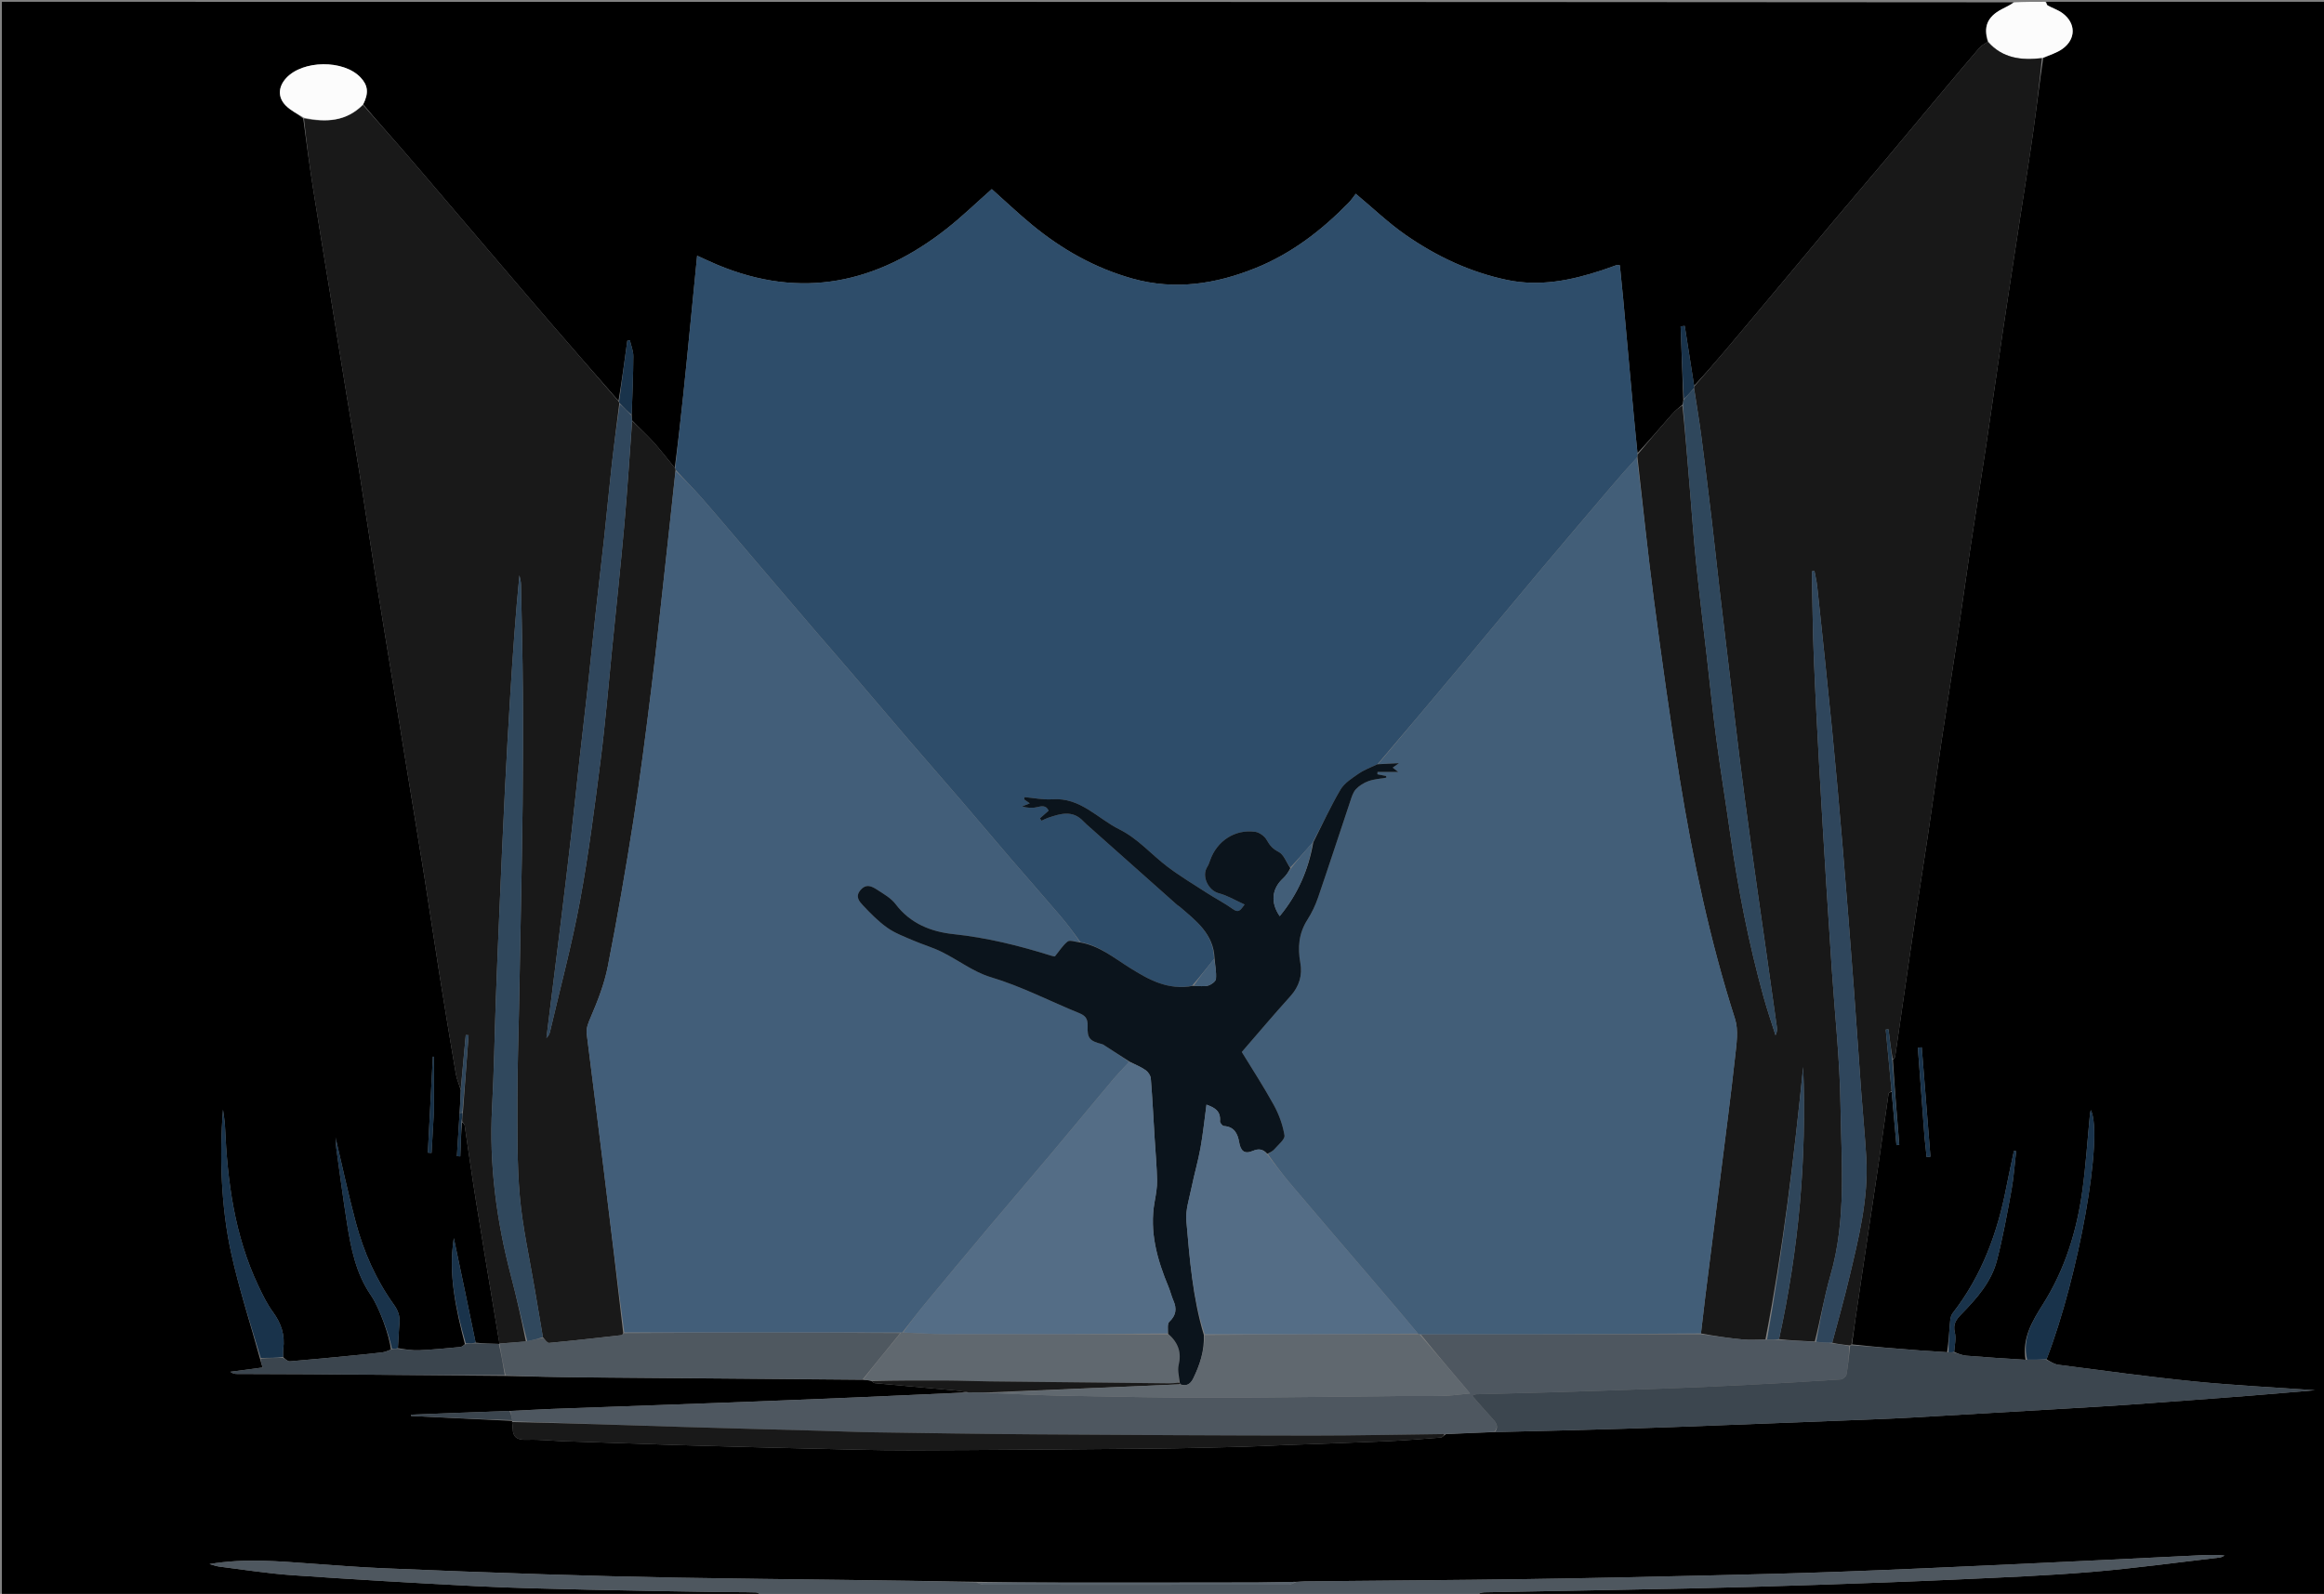 <svg version="1.1" id="Layer_1" xmlns="http://www.w3.org/2000/svg" xmlns:xlink="http://www.w3.org/1999/xlink" x="0px" y="0px"
	 width="100%" viewBox="0 0 1280 878" enable-background="new 0 0 1280 878" xml:space="preserve">
<rect x="0" y="0" width="1280" height="878" fill="#808080" stroke="none"/>
<path fill="#000000" opacity="1" stroke="none" 
	d="
M420,879 
	C280.358,879 140.715,879 1.037,879 
	C1.037,586.409 1.037,293.818 1.037,1 
	C370.027,1 739.054,1 1108.893,1.296 
	C1107.284,2.759 1104.827,3.856 1102.45,5.108 
	C1094.534,9.276 1092.256,14.915 1094.785,23.048 
	C1093.007,24.163 1091.345,25.044 1090.201,26.372 
	C1083.713,33.896 1077.326,41.508 1070.948,49.127 
	C1060.105,62.079 1049.326,75.085 1038.462,88.019 
	C1028.768,99.56 1018.962,111.008 1009.266,122.548 
	C999.68,133.957 990.181,145.44 980.622,156.871 
	C970.637,168.811 960.658,180.756 950.612,192.645 
	C944.853,199.461 938.968,206.17 933.09,212.501 
	C931.332,201.228 929.623,190.38 927.914,179.533 
	C927.156,179.613 926.399,179.694 925.642,179.774 
	C926.151,193.186 926.659,206.599 927.117,220.377 
	C927.017,221.48 926.968,222.217 926.577,222.998 
	C924.476,224.717 922.58,226.271 920.983,228.088 
	C914.598,235.353 908.307,242.701 901.901,249.612 
	C901.143,242.263 900.429,235.322 899.794,228.374 
	C897.843,207.028 895.935,185.678 893.982,164.332 
	C893.419,158.189 892.762,152.056 892.165,146.088 
	C890.829,146.088 890.468,145.999 890.172,146.101 
	C887.5,147.024 884.856,148.033 882.171,148.917 
	C865.25,154.492 848.076,157.953 830.233,154.247 
	C809.724,149.988 791.083,141.177 774.036,129.306 
	C764.696,122.802 756.391,114.809 746.717,106.735 
	C745.632,108.116 744.357,110.087 742.748,111.732 
	C727.935,126.878 711.374,139.661 691.598,147.636 
	C669.678,156.476 647.163,159.996 623.835,153.492 
	C603.121,147.717 584.824,137.386 568.344,123.786 
	C560.696,117.474 553.486,110.63 546.247,104.179 
	C537.868,111.573 529.972,119.24 521.37,126.01 
	C483.095,156.135 441.341,165.175 395.212,145.898 
	C391.607,144.392 388.077,142.705 383.96,140.854 
	C382.593,154.743 381.302,167.954 379.99,181.164 
	C378.791,193.233 377.617,205.305 376.344,217.366 
	C374.916,230.888 373.39,244.4 371.649,257.726 
	C367.575,252.84 363.937,247.984 359.887,243.5 
	C356.213,239.431 352.09,235.767 348.125,231.561 
	C348.012,230.471 347.939,229.743 347.917,228.554 
	C348.286,217.48 348.769,206.868 348.82,196.253 
	C348.835,193.301 347.573,190.341 346.896,187.385 
	C346.432,187.496 345.968,187.606 345.504,187.717 
	C343.989,198.803 342.475,209.889 340.659,220.83 
	C327.559,205.922 314.735,191.179 301.966,176.39 
	C293.741,166.862 285.588,157.271 277.415,147.698 
	C266.234,134.601 255.068,121.49 243.887,108.392 
	C236.47,99.703 229.093,90.979 221.598,82.357 
	C214.44,74.124 207.152,66.002 200.032,57.474 
	C203.176,51.257 202.715,47.03 198.562,42.638 
	C189.276,32.816 166.799,33.022 157.621,43.013 
	C153.24,47.783 152.847,53.518 157.378,58.137 
	C160.074,60.886 163.776,62.649 167.019,65.312 
	C168.793,78.368 170.423,90.989 172.386,103.559 
	C175.471,123.319 178.785,143.042 181.993,162.782 
	C184.91,180.725 187.794,198.673 190.731,216.611 
	C193.109,231.131 195.625,245.628 197.936,260.158 
	C200.817,278.277 203.484,296.429 206.363,314.548 
	C209.502,334.297 212.784,354.023 215.993,373.761 
	C218.909,391.705 221.804,409.651 224.72,427.595 
	C227.796,446.522 230.948,465.437 233.951,484.375 
	C236.798,502.331 239.425,520.323 242.279,538.278 
	C245.107,556.068 248.041,573.842 251.077,591.597 
	C251.573,594.498 252.84,597.266 253.782,600.538 
	C253.613,604.956 253.412,608.932 253.13,613.35 
	C252.581,621.494 252.114,629.195 251.648,636.897 
	C252.271,636.932 252.894,636.967 253.517,637.002 
	C253.72,630.699 253.923,624.396 254.502,618.162 
	C255.228,618.746 255.813,619.227 255.897,619.783 
	C257.992,633.659 259.887,647.566 262.117,661.419 
	C266.341,687.664 270.751,713.878 275.105,740.165 
	C275.125,740.226 275.154,740.35 274.734,740.318 
	C270.196,740.193 266.078,740.099 261.969,739.593 
	C257.97,720.135 253.963,701.088 249.955,682.04 
	C246.812,702.014 251.118,721.072 256.052,740.441 
	C255.143,741.244 254.359,741.94 253.519,742.017 
	C246.009,742.704 238.498,743.484 230.969,743.809 
	C226.995,743.981 222.985,743.302 219.15,742.622 
	C219.528,737.767 219.615,733.285 220.007,728.829 
	C220.345,724.989 219.257,721.917 216.972,718.73 
	C207.08,704.938 200.262,689.584 195.924,673.254 
	C191.81,657.77 188.459,642.083 184.772,626.485 
	C185.153,628.345 184.922,630.364 185.19,632.314 
	C187.085,646.099 188.928,659.893 191.092,673.637 
	C193.29,687.601 195.992,701.405 204.257,713.454 
	C208.989,720.353 214.541,735.887 215.29,743.428 
	C213.467,744.166 211.954,744.809 210.386,745.001 
	C205.15,745.642 199.897,746.148 194.646,746.657 
	C182.991,747.788 171.339,748.956 159.669,749.9 
	C158.468,749.997 157.152,748.682 155.93,747.555 
	C155.98,745.756 155.847,744.405 156.024,743.097 
	C157.052,735.466 154.891,728.929 150.309,722.722 
	C147.084,718.353 144.668,713.321 142.322,708.381 
	C129.109,680.558 125.24,650.756 123.915,620.424 
	C123.782,617.364 123.201,614.324 122.827,611.275 
	C120.763,636.871 121.805,665.022 127.295,690.122 
	C131.569,709.66 137.807,728.767 143.185,748.407 
	C143.623,750.092 144.048,751.436 144.639,753.306 
	C138.411,754.135 132.636,754.903 126.86,755.672 
	C128.167,756.711 129.383,756.852 130.6,756.857 
	C144.1,756.917 157.599,756.907 171.098,757.009 
	C206.742,757.281 242.386,757.599 278.494,757.954 
	C292.586,758.259 306.214,758.621 319.843,758.741 
	C371.564,759.199 423.285,759.579 475.41,760.066 
	C477.178,760.25 478.541,760.356 480.05,760.781 
	C480.766,761.391 481.316,761.888 481.907,761.943 
	C496.87,763.324 511.839,764.641 526.802,766.019 
	C528.876,766.21 530.925,766.657 532.54,767.02 
	C511.515,767.986 490.939,768.969 470.358,769.835 
	C445.291,770.889 420.222,771.891 395.151,772.831 
	C364.761,773.972 334.366,775 303.975,776.132 
	C296.342,776.416 288.717,776.91 280.627,777.232 
	C262.256,777.863 244.347,778.57 226.439,779.277 
	C226.437,779.527 226.435,779.777 226.432,780.027 
	C245.001,780.902 263.57,781.778 282.122,782.722 
	C282.106,782.791 282.064,782.925 282.045,783.346 
	C282.15,784.75 282.37,785.733 282.38,786.718 
	C282.438,792.216 285.397,793.313 290.445,793.135 
	C297.382,792.89 304.351,793.715 311.31,793.961 
	C331.219,794.666 351.128,795.333 371.039,795.97 
	C382.824,796.348 394.612,796.658 406.399,796.971 
	C419.685,797.323 432.97,797.689 446.258,797.968 
	C464.207,798.345 482.158,798.964 500.107,798.914 
	C544.873,798.787 589.64,798.4 634.405,797.993 
	C651.024,797.841 667.641,797.394 684.256,796.981 
	C692.049,796.788 699.835,796.33 707.625,796.038 
	C726.201,795.342 744.783,794.774 763.353,793.952 
	C773.444,793.506 783.52,792.687 793.591,791.894 
	C794.442,791.827 795.208,790.679 796.472,790.004 
	C805.606,789.584 814.281,789.194 823.424,788.879 
	C847.675,788.315 871.46,787.738 895.242,787.017 
	C912.695,786.487 930.144,785.791 947.594,785.129 
	C975.183,784.083 1002.772,783.017 1030.36,781.929 
	C1038.169,781.621 1045.977,781.279 1053.779,780.832 
	C1081.817,779.23 1109.852,777.587 1137.886,775.936 
	C1149.334,775.262 1160.784,774.619 1172.221,773.806 
	C1194.088,772.251 1215.95,770.628 1237.807,768.949 
	C1250.187,767.998 1262.554,766.88 1275.01,765.83 
	C1252.667,764.244 1230.426,763.171 1208.298,760.961 
	C1183.378,758.473 1158.554,755.015 1133.71,751.807 
	C1131.362,751.504 1129.172,749.977 1127.182,748.783 
	C1144.956,702.946 1158.641,625.855 1151.585,611.493 
	C1151.386,612.354 1151.177,612.951 1151.117,613.563 
	C1149.736,627.741 1148.849,641.987 1146.893,656.084 
	C1143.832,678.145 1137.32,699.242 1125.373,718.2 
	C1119.337,727.775 1113.662,737.06 1115.597,749.062 
	C1104.441,748.372 1093.732,747.703 1083.042,746.81 
	C1080.678,746.613 1078.381,745.626 1076.298,744.678 
	C1076.639,740.869 1077.45,737.211 1076.655,733.943 
	C1075.562,729.447 1077.374,726.907 1080.24,723.971 
	C1088.645,715.362 1096.77,706.257 1099.851,694.338 
	C1103.164,681.521 1105.524,668.442 1107.901,655.404 
	C1109.179,648.394 1109.622,641.232 1110.441,634.138 
	C1110.034,634.085 1109.627,634.032 1109.221,633.979 
	C1107.834,640.583 1106.354,647.169 1105.077,653.794 
	C1100.198,679.096 1091.516,702.756 1075.51,723.333 
	C1074.656,724.43 1074.249,726.068 1074.117,727.498 
	C1073.585,733.284 1073.243,739.086 1072.415,744.891 
	C1067.211,744.575 1062.42,744.284 1057.635,743.918 
	C1045.091,742.959 1032.55,741.967 1020.005,740.566 
	C1020.67,735.408 1021.314,730.669 1022.012,725.937 
	C1024.181,711.248 1026.363,696.562 1028.554,681.876 
	C1030.697,667.517 1032.901,653.167 1034.996,638.801 
	C1036.758,626.72 1038.382,614.62 1040.163,602.543 
	C1040.246,601.976 1041.262,601.548 1041.885,601.509 
	C1042.789,611.585 1043.653,621.207 1044.517,630.829 
	C1045.037,630.772 1045.557,630.715 1046.077,630.658 
	C1044.816,615.144 1043.555,599.63 1042.574,583.857 
	C1043.187,583.031 1043.732,582.495 1043.821,581.891 
	C1045.577,569.956 1047.269,558.012 1048.999,546.073 
	C1051.107,531.516 1053.193,516.956 1055.371,502.41 
	C1057.525,488.029 1059.845,473.673 1061.974,459.289 
	C1064.467,442.449 1066.758,425.578 1069.272,408.74 
	C1072.103,389.783 1075.148,370.858 1077.983,351.901 
	C1080.477,335.227 1082.735,318.519 1085.235,301.846 
	C1088.077,282.89 1091.142,263.968 1093.98,245.012 
	C1097.112,224.09 1100.039,203.137 1103.16,182.214 
	C1106.377,160.64 1109.719,139.085 1113.011,117.522 
	C1115.281,102.66 1117.695,87.818 1119.794,72.931 
	C1121.71,59.348 1123.287,45.718 1125.357,31.966 
	C1129.134,30.222 1132.906,29.092 1135.935,26.924 
	C1143.435,21.557 1143.437,12.844 1136.056,7.316 
	C1133.586,5.466 1130.471,4.494 1127.735,2.968 
	C1127.269,2.708 1127.234,1.676 1127,1 
	C1178.319,1 1229.638,1 1280.979,1 
	C1280.979,293.57 1280.979,586.141 1280.979,879 
	C1125.307,879 969.613,879 813.413,878.58 
	C814.448,877.814 815.984,877.191 817.533,877.161 
	C854.661,876.434 891.793,875.855 928.92,875.065 
	C952.553,874.562 976.183,873.864 999.807,873.07 
	C1025.921,872.193 1052.035,871.266 1078.136,870.068 
	C1102.729,868.938 1127.35,867.973 1151.875,865.929 
	C1175.533,863.957 1199.085,860.706 1222.678,857.971 
	C1223.558,857.869 1224.381,857.279 1225.23,856.917 
	C1219.643,856.285 1214.342,856.632 1209.037,856.889 
	C1174.48,858.568 1139.924,860.288 1105.362,861.875 
	C1074.608,863.288 1043.852,864.683 1013.088,865.829 
	C989.298,866.714 965.495,867.295 941.694,867.843 
	C908.232,868.614 874.768,869.396 841.301,869.869 
	C800.495,870.445 759.684,870.701 718.876,871.116 
	C717.221,871.133 715.569,871.359 713.464,871.386 
	C706.044,871.44 699.074,871.721 692.104,871.733 
	C656.204,871.796 620.304,871.824 584.404,871.793 
	C568.965,871.78 553.526,871.595 537.63,871.365 
	C512.853,870.929 488.535,870.616 464.217,870.302 
	C434.064,869.913 403.909,869.638 373.759,869.096 
	C348.952,868.649 324.146,868.025 299.348,867.224 
	C269.896,866.273 240.449,865.155 211.01,863.895 
	C198.05,863.34 185.108,862.324 172.166,861.392 
	C153.497,860.046 134.835,858.303 115.378,861.584 
	C117.604,862.176 119.139,862.777 120.723,862.974 
	C134.077,864.63 147.401,866.776 160.808,867.706 
	C194.5,870.042 228.219,872.021 261.948,873.744 
	C282.397,874.788 302.881,875.207 323.354,875.689 
	C347.17,876.25 370.99,876.592 394.809,876.987 
	C401.974,877.106 409.144,876.999 416.305,877.214 
	C417.553,877.252 418.769,878.377 420,879 
M1059.991,626.633 
	C1060.374,630.223 1060.756,633.813 1061.138,637.403 
	C1061.837,637.326 1062.536,637.249 1063.235,637.172 
	C1061.64,617.098 1060.046,597.023 1058.451,576.949 
	C1057.735,577.003 1057.02,577.056 1056.304,577.11 
	C1057.527,593.311 1058.749,609.512 1059.991,626.633 
M239.019,611.632 
	C239.019,601.798 239.019,591.965 239.019,582.131 
	C238.812,582.112 238.606,582.092 238.399,582.072 
	C237.481,599.701 236.563,617.331 235.645,634.961 
	C236.329,635.005 237.012,635.049 237.696,635.094 
	C238.135,627.593 238.574,620.093 239.019,611.632 
z"/>
<path fill="#4E575F" opacity="1" stroke="none" 
	d="
M713.915,871.488 
	C715.569,871.359 717.221,871.133 718.876,871.116 
	C759.684,870.701 800.495,870.445 841.301,869.869 
	C874.768,869.396 908.232,868.614 941.694,867.843 
	C965.495,867.295 989.298,866.714 1013.088,865.829 
	C1043.852,864.683 1074.608,863.288 1105.362,861.875 
	C1139.924,860.288 1174.48,858.568 1209.037,856.889 
	C1214.342,856.632 1219.643,856.285 1225.23,856.917 
	C1224.381,857.279 1223.558,857.869 1222.678,857.971 
	C1199.085,860.706 1175.533,863.957 1151.875,865.929 
	C1127.35,867.973 1102.729,868.938 1078.136,870.068 
	C1052.035,871.266 1025.921,872.193 999.807,873.07 
	C976.183,873.864 952.553,874.562 928.92,875.065 
	C891.793,875.855 854.661,876.434 817.533,877.161 
	C815.984,877.191 814.448,877.814 812.953,878.58 
	C682.312,879 551.625,879 420.469,879 
	C418.769,878.377 417.553,877.252 416.305,877.214 
	C409.144,876.999 401.974,877.106 394.809,876.987 
	C370.99,876.592 347.17,876.25 323.354,875.689 
	C302.881,875.207 282.397,874.788 261.948,873.744 
	C228.219,872.021 194.5,870.042 160.808,867.706 
	C147.401,866.776 134.077,864.63 120.723,862.974 
	C119.139,862.777 117.604,862.176 115.378,861.584 
	C134.835,858.303 153.497,860.046 172.166,861.392 
	C185.108,862.324 198.05,863.34 211.01,863.895 
	C240.449,865.155 269.896,866.273 299.348,867.224 
	C324.146,868.025 348.952,868.649 373.759,869.096 
	C403.909,869.638 434.064,869.913 464.217,870.302 
	C488.535,870.616 512.853,870.929 537.757,871.708 
	C539.582,872.449 540.821,872.962 542.06,872.963 
	C597.932,873.003 653.804,873.008 709.676,872.934 
	C711.09,872.932 712.502,871.991 713.915,871.488 
z"/>
<path fill="#FCFCFC" opacity="1" stroke="none" 
	d="
M1126.532,1 
	C1127.234,1.676 1127.269,2.708 1127.735,2.968 
	C1130.471,4.494 1133.586,5.466 1136.056,7.316 
	C1143.437,12.844 1143.435,21.557 1135.935,26.924 
	C1132.906,29.092 1129.134,30.222 1124.944,31.919 
	C1113.155,33.381 1102.945,32.086 1095.14,23.021 
	C1092.256,14.915 1094.534,9.276 1102.45,5.108 
	C1104.827,3.856 1107.284,2.759 1109.353,1.296 
	C1114.688,1 1120.376,1 1126.532,1 
z"/>
<path fill="#2E4D6A" opacity="1" stroke="none" 
	d="
M371.906,257.917 
	C373.39,244.4 374.916,230.888 376.344,217.366 
	C377.617,205.305 378.791,193.233 379.99,181.164 
	C381.302,167.954 382.593,154.743 383.96,140.854 
	C388.077,142.705 391.607,144.392 395.212,145.898 
	C441.341,165.175 483.095,156.135 521.37,126.01 
	C529.972,119.24 537.868,111.573 546.247,104.179 
	C553.486,110.63 560.696,117.474 568.344,123.786 
	C584.824,137.386 603.121,147.717 623.835,153.492 
	C647.163,159.996 669.678,156.476 691.598,147.636 
	C711.374,139.661 727.935,126.878 742.748,111.732 
	C744.357,110.087 745.632,108.116 746.717,106.735 
	C756.391,114.809 764.696,122.802 774.036,129.306 
	C791.083,141.177 809.724,149.988 830.233,154.247 
	C848.076,157.953 865.25,154.492 882.171,148.917 
	C884.856,148.033 887.5,147.024 890.172,146.101 
	C890.468,145.999 890.829,146.088 892.165,146.088 
	C892.762,152.056 893.419,158.189 893.982,164.332 
	C895.935,185.678 897.843,207.028 899.794,228.374 
	C900.429,235.322 901.143,242.263 901.882,249.948 
	C901.923,251.137 901.902,251.584 901.555,252.075 
	C896.574,257.488 891.876,262.822 887.273,268.236 
	C874.062,283.775 860.829,299.295 847.717,314.917 
	C832.904,332.565 818.242,350.34 803.461,368.015 
	C788.68,385.691 773.832,403.312 758.66,421.013 
	C754.912,422.763 751.271,424.102 748.188,426.244 
	C744.569,428.758 740.422,431.374 738.29,434.996 
	C732.773,444.369 728.239,454.319 722.966,464.138 
	C718.738,468.836 714.857,473.435 710.665,477.858 
	C708.38,474.786 707.012,470.678 704.273,469.304 
	C700.98,467.651 699.345,465.698 697.66,462.683 
	C696.493,460.595 693.621,458.519 691.268,458.195 
	C680.173,456.668 670.181,463.294 666.493,473.94 
	C666.064,475.18 665.618,476.459 664.916,477.551 
	C661.627,482.665 665.51,490.57 671.296,492.066 
	C676.073,493.301 680.47,496.001 685.504,498.263 
	C683.336,501.101 682.373,503.164 679.087,500.804 
	C674.521,497.526 669.468,494.937 664.734,491.883 
	C657.359,487.126 649.799,482.593 642.827,477.294 
	C634.01,470.594 626.792,461.982 616.56,456.892 
	C604.455,450.869 595.051,439.19 579.587,440.295 
	C574.543,440.655 569.395,439.548 564.295,439.112 
	C564.224,439.534 564.153,439.957 564.082,440.379 
	C565.113,441.096 566.144,441.813 567.166,442.523 
	C565.747,443.102 564.311,443.687 562.874,444.273 
	C565.807,445.031 568.542,445.26 571.072,444.646 
	C573.875,443.966 576.159,443.543 577.548,446.569 
	C575.833,448.084 574.291,449.445 572.75,450.806 
	C573.05,451.239 573.351,451.672 573.651,452.105 
	C574.887,451.551 576.086,450.888 577.364,450.461 
	C584.075,448.214 590.786,446.095 596.666,452.402 
	C597.798,453.616 599.089,454.684 600.332,455.791 
	C616.335,470.032 632.342,484.268 648.355,498.498 
	C648.725,498.827 649.21,499.026 649.587,499.349 
	C658.681,507.129 668.466,514.447 668.677,528.232 
	C664.606,533.286 660.798,538.15 656.523,543.037 
	C643.047,545.74 632.268,539.351 622.231,533.111 
	C613.401,527.623 605.499,520.848 595.049,518.968 
	C591.533,514.04 587.937,509.171 584.02,504.576 
	C574.883,493.856 565.554,483.301 556.373,472.619 
	C547.196,461.943 538.14,451.164 528.967,440.486 
	C519.788,429.802 510.492,419.219 501.317,408.532 
	C490.206,395.587 479.187,382.563 468.092,369.605 
	C461.195,361.549 454.2,353.576 447.302,345.521 
	C436.206,332.563 425.154,319.567 414.085,306.587 
	C404.951,295.875 395.904,285.087 386.649,274.481 
	C382.01,269.164 376.993,264.177 372.088,258.76 
	C371.988,258.291 371.947,258.104 371.906,257.917 
z"/>
<path fill="#181818" opacity="1" stroke="none" 
	d="
M901.881,252.032 
	C901.902,251.584 901.923,251.137 901.962,250.354 
	C908.307,242.701 914.598,235.353 920.983,228.088 
	C922.58,226.271 924.476,224.717 926.637,223.426 
	C928.351,240.01 929.65,256.21 930.98,272.407 
	C932.026,285.135 932.914,297.88 934.227,310.581 
	C935.965,327.391 938.056,344.164 939.983,360.955 
	C941.74,376.268 943.254,391.612 945.285,406.888 
	C947.599,424.291 950.453,441.621 952.917,459.006 
	C957.251,489.575 963.169,519.817 971.433,549.575 
	C973.367,556.537 975.733,563.38 977.9,570.277 
	C978.9,568.462 978.822,566.896 978.604,565.351 
	C976.41,549.767 974.199,534.185 971.981,518.604 
	C969.483,501.055 966.905,483.518 964.489,465.958 
	C962.231,449.546 960.059,433.121 958,416.683 
	C956.126,401.719 954.466,386.729 952.692,371.752 
	C950.802,355.794 948.854,339.842 946.997,323.88 
	C945.522,311.203 944.218,298.506 942.708,285.834 
	C940.866,270.372 938.974,254.915 936.935,239.477 
	C935.809,230.952 934.339,222.472 933.044,213.709 
	C933.089,213.273 933.114,213.1 933.139,212.927 
	C938.968,206.17 944.853,199.461 950.612,192.645 
	C960.658,180.756 970.637,168.811 980.622,156.871 
	C990.181,145.44 999.68,133.957 1009.266,122.548 
	C1018.962,111.008 1028.768,99.56 1038.462,88.019 
	C1049.326,75.085 1060.105,62.079 1070.948,49.127 
	C1077.326,41.508 1083.713,33.896 1090.201,26.372 
	C1091.345,25.044 1093.007,24.163 1094.785,23.048 
	C1102.945,32.086 1113.155,33.381 1124.602,32.062 
	C1123.287,45.718 1121.71,59.348 1119.794,72.931 
	C1117.695,87.818 1115.281,102.66 1113.011,117.522 
	C1109.719,139.085 1106.377,160.64 1103.16,182.214 
	C1100.039,203.137 1097.112,224.09 1093.98,245.012 
	C1091.142,263.968 1088.077,282.89 1085.235,301.846 
	C1082.735,318.519 1080.477,335.227 1077.983,351.901 
	C1075.148,370.858 1072.103,389.783 1069.272,408.74 
	C1066.758,425.578 1064.467,442.449 1061.974,459.289 
	C1059.845,473.673 1057.525,488.029 1055.371,502.41 
	C1053.193,516.956 1051.107,531.516 1048.999,546.073 
	C1047.269,558.012 1045.577,569.956 1043.821,581.891 
	C1043.732,582.495 1043.187,583.031 1042.478,583.417 
	C1041.443,577.819 1040.785,572.403 1040.127,566.987 
	C1039.621,567.049 1039.115,567.112 1038.609,567.174 
	C1039.687,578.468 1040.766,589.761 1041.844,601.055 
	C1041.262,601.548 1040.246,601.976 1040.163,602.543 
	C1038.382,614.62 1036.758,626.72 1034.996,638.801 
	C1032.901,653.167 1030.697,667.517 1028.554,681.876 
	C1026.363,696.562 1024.181,711.248 1022.012,725.937 
	C1021.314,730.669 1020.67,735.408 1019.736,740.599 
	C1019.294,741.091 1019.118,741.127 1018.501,741.119 
	C1015.043,740.716 1012.026,740.357 1009.149,739.649 
	C1012.4,727.424 1015.744,715.603 1018.57,703.66 
	C1023.691,682.023 1029.194,660.388 1027.906,637.858 
	C1027.205,625.608 1025.972,613.389 1025.077,601.149 
	C1023.697,582.286 1022.479,563.41 1021.05,544.551 
	C1019.12,519.081 1017.15,493.613 1015.019,468.159 
	C1013.166,446.02 1011.201,423.889 1009.037,401.778 
	C1006.47,375.55 1003.657,349.345 1000.889,323.137 
	C1000.584,320.244 999.879,317.393 999.359,314.523 
	C998.902,314.577 998.444,314.63 997.987,314.684 
	C997.987,316.451 997.953,318.219 997.992,319.985 
	C998.301,333.95 998.425,347.923 998.991,361.878 
	C999.8,381.787 1000.849,401.687 1001.954,421.582 
	C1003.197,443.955 1004.588,466.319 1005.968,488.684 
	C1006.908,503.922 1007.915,519.156 1008.936,534.389 
	C1010.588,559.057 1013.332,583.707 1013.684,608.392 
	C1014.132,639.863 1017.128,671.588 1008.145,702.633 
	C1004.701,714.538 1002.635,726.843 999.527,739 
	C992.661,738.714 986.209,738.394 979.848,737.667 
	C990.705,687.98 995.18,638.161 993.14,587.782 
	C988.031,638.043 982.053,688.163 972.349,737.905 
	C967.779,737.94 963.63,738.231 959.549,737.834 
	C951.936,737.093 944.361,735.952 936.844,734.547 
	C937.703,727.353 938.438,720.582 939.284,713.826 
	C942.153,690.928 945.081,668.039 947.948,645.141 
	C950.588,624.055 953.373,602.985 955.68,581.862 
	C956.425,575.039 957.612,567.508 955.606,561.261 
	C941.697,517.939 932.393,473.587 925.108,428.799 
	C919.779,396.034 915.251,363.13 910.905,330.217 
	C907.471,304.211 904.858,278.098 901.881,252.032 
z"/>
<path fill="#191919" opacity="1" stroke="none" 
	d="
M371.649,257.726 
	C371.947,258.104 371.988,258.291 372.035,259.191 
	C370.041,278.236 368.069,296.572 366.035,314.9 
	C363.635,336.531 361.388,358.182 358.693,379.776 
	C355.712,403.672 352.698,427.576 348.969,451.362 
	C344.726,478.425 340.052,505.436 334.776,532.315 
	C332.877,541.995 329.182,551.438 325.274,560.546 
	C323.911,563.723 322.756,566.401 323.18,569.776 
	C326.436,595.649 329.711,621.52 332.897,647.402 
	C336.448,676.252 339.91,705.112 343.256,734.358 
	C342.89,734.999 342.702,735.446 342.466,735.473 
	C329.122,736.972 315.781,738.507 302.414,739.762 
	C301.379,739.859 300.156,737.961 299.018,736.566 
	C297.519,727.49 295.987,718.844 294.532,710.185 
	C291.678,693.193 287.856,676.285 286.314,659.173 
	C284.696,641.211 285.016,623.05 284.98,604.976 
	C284.947,588.176 285.565,571.376 285.888,554.576 
	C286.23,536.777 286.576,518.978 286.893,501.179 
	C287.241,481.713 287.676,462.249 287.857,442.781 
	C288.048,422.124 288.138,401.463 287.988,380.806 
	C287.845,361.173 287.353,341.543 286.949,321.914 
	C286.914,320.236 286.378,318.568 286.075,316.896 
	C283.93,338.841 282.43,360.655 281.074,382.477 
	C279.992,399.875 278.99,417.28 278.124,434.69 
	C277.018,456.924 276.056,479.164 275.087,501.404 
	C274.378,517.672 273.703,533.942 273.111,550.214 
	C272.386,570.148 272.092,590.103 271.023,610.018 
	C269.321,641.701 273.489,672.63 281.521,703.193 
	C284.639,715.057 287.246,727.055 289.65,739.021 
	C284.505,739.402 279.795,739.753 275.085,740.105 
	C270.751,713.878 266.341,687.664 262.117,661.419 
	C259.887,647.566 257.992,633.659 255.897,619.783 
	C255.813,619.227 255.228,618.746 254.588,617.797 
	C254.517,615.9 254.736,614.436 254.974,612.546 
	C256.027,598.177 257.06,584.232 258.094,570.288 
	C257.572,570.248 257.05,570.207 256.528,570.166 
	C255.602,580.143 254.676,590.119 253.75,600.095 
	C252.84,597.266 251.573,594.498 251.077,591.597 
	C248.041,573.842 245.107,556.068 242.279,538.278 
	C239.425,520.323 236.798,502.331 233.951,484.375 
	C230.948,465.437 227.796,446.522 224.72,427.595 
	C221.804,409.651 218.909,391.705 215.993,373.761 
	C212.784,354.023 209.502,334.297 206.363,314.548 
	C203.484,296.429 200.817,278.277 197.936,260.158 
	C195.625,245.628 193.109,231.131 190.731,216.611 
	C187.794,198.673 184.91,180.725 181.993,162.782 
	C178.785,143.042 175.471,123.319 172.386,103.559 
	C170.423,90.989 168.793,78.368 167.428,65.318 
	C179.623,67.476 190.727,67.005 199.922,57.832 
	C207.152,66.002 214.44,74.124 221.598,82.357 
	C229.093,90.979 236.47,99.703 243.887,108.392 
	C255.068,121.49 266.234,134.601 277.415,147.698 
	C285.588,157.271 293.741,166.862 301.966,176.39 
	C314.735,191.179 327.559,205.922 340.693,221.109 
	C341.051,221.719 341.075,221.905 341.059,222.505 
	C339.691,233.612 338.255,244.293 337.061,255 
	C335.536,268.681 334.263,282.389 332.776,296.074 
	C331.254,310.082 329.562,324.07 328.022,338.076 
	C326.555,351.429 325.235,364.798 323.764,378.151 
	C322.239,391.992 320.58,405.818 319.036,419.656 
	C317.565,432.841 316.233,446.042 314.718,459.222 
	C312.882,475.195 310.949,491.158 309.001,507.118 
	C307.154,522.254 305.231,537.381 303.345,552.512 
	C302.544,558.939 301.751,565.368 300.954,571.796 
	C302.174,570.703 302.67,569.491 302.963,568.232 
	C308.537,544.32 314.939,520.56 319.41,496.443 
	C324.21,470.549 327.514,444.36 330.86,418.221 
	C333.428,398.16 335.066,377.978 337.084,357.847 
	C339.383,334.911 341.824,311.987 343.864,289.028 
	C345.554,270.016 346.75,250.96 348.165,231.924 
	C352.09,235.767 356.213,239.431 359.887,243.5 
	C363.937,247.984 367.575,252.84 371.649,257.726 
z"/>
<path fill="#4E5760" opacity="1" stroke="none" 
	d="
M936.771,734.977 
	C944.361,735.952 951.936,737.093 959.549,737.834 
	C963.63,738.231 967.779,737.94 972.796,737.952 
	C975.715,737.987 977.736,738.03 979.757,738.073 
	C986.209,738.394 992.661,738.714 999.901,739.168 
	C1003.462,739.533 1006.235,739.766 1009.008,739.998 
	C1012.026,740.357 1015.043,740.716 1018.526,741.555 
	C1018.365,747.108 1017.903,752.211 1016.984,757.23 
	C1016.786,758.307 1014.982,759.811 1013.838,759.886 
	C996.166,761.042 978.484,762.069 960.797,762.969 
	C945.576,763.743 930.347,764.403 915.116,764.963 
	C894.567,765.717 874.013,766.362 853.46,766.987 
	C840.025,767.396 826.586,767.679 813.149,768.051 
	C812.565,768.067 811.99,768.407 810.791,768.797 
	C814.816,773.353 818.432,777.588 822.213,781.671 
	C824.333,783.961 825.502,786.131 822.957,788.804 
	C814.281,789.194 805.606,789.584 796.005,789.945 
	C770.952,790.232 746.823,790.83 722.695,790.809 
	C671.754,790.763 620.813,790.478 569.872,790.127 
	C540.248,789.923 510.625,789.442 481.003,789.001 
	C471.363,788.857 461.727,788.427 452.089,788.159 
	C426.986,787.461 401.881,786.853 376.781,786.074 
	C345.207,785.094 313.636,783.981 282.064,782.925 
	C282.064,782.925 282.106,782.791 282.075,782.383 
	C281.725,780.42 281.407,778.864 281.089,777.308 
	C288.717,776.91 296.342,776.416 303.975,776.132 
	C334.366,775 364.761,773.972 395.151,772.831 
	C420.222,771.891 445.291,770.889 470.358,769.835 
	C490.939,768.969 511.515,767.986 533,767.067 
	C537.606,767.053 541.305,767.029 545.301,767.299 
	C560.677,768.059 575.755,768.683 590.839,768.956 
	C616.422,769.421 642.01,769.957 667.595,769.928 
	C701.668,769.888 735.74,769.321 769.813,769.014 
	C778.132,768.939 786.457,769.151 794.772,768.934 
	C799.605,768.808 804.422,768.092 809.695,767.599 
	C800.204,756.425 791.11,745.717 782.484,735.006 
	C834.225,734.994 885.498,734.986 936.771,734.977 
z"/>
<path fill="#3C464F" opacity="1" stroke="none" 
	d="
M823.424,788.879 
	C825.502,786.131 824.333,783.961 822.213,781.671 
	C818.432,777.588 814.816,773.353 810.791,768.797 
	C811.99,768.407 812.565,768.067 813.149,768.051 
	C826.586,767.679 840.025,767.396 853.46,766.987 
	C874.013,766.362 894.567,765.717 915.116,764.963 
	C930.347,764.403 945.576,763.743 960.797,762.969 
	C978.484,762.069 996.166,761.042 1013.838,759.886 
	C1014.982,759.811 1016.786,758.307 1016.984,757.23 
	C1017.903,752.211 1018.365,747.108 1018.966,741.599 
	C1019.118,741.127 1019.294,741.091 1019.739,741.021 
	C1032.55,741.967 1045.091,742.959 1057.635,743.918 
	C1062.42,744.284 1067.211,744.575 1072.818,744.93 
	C1074.442,744.974 1075.248,744.988 1076.053,745.002 
	C1078.381,745.626 1080.678,746.613 1083.042,746.81 
	C1093.732,747.703 1104.441,748.372 1116.05,749.055 
	C1120.273,748.999 1123.59,749.009 1126.908,749.019 
	C1129.172,749.977 1131.362,751.504 1133.71,751.807 
	C1158.554,755.015 1183.378,758.473 1208.298,760.961 
	C1230.426,763.171 1252.667,764.244 1275.01,765.83 
	C1262.554,766.88 1250.187,767.998 1237.807,768.949 
	C1215.95,770.628 1194.088,772.251 1172.221,773.806 
	C1160.784,774.619 1149.334,775.262 1137.886,775.936 
	C1109.852,777.587 1081.817,779.23 1053.779,780.832 
	C1045.977,781.279 1038.169,781.621 1030.36,781.929 
	C1002.772,783.017 975.183,784.083 947.594,785.129 
	C930.144,785.791 912.695,786.487 895.242,787.017 
	C871.46,787.738 847.675,788.315 823.424,788.879 
z"/>
<path fill="#4F5860" opacity="1" stroke="none" 
	d="
M299.02,736.99 
	C300.156,737.961 301.379,739.859 302.414,739.762 
	C315.781,738.507 329.122,736.972 342.466,735.473 
	C342.702,735.446 342.89,734.999 343.686,734.372 
	C394.841,734.011 445.411,734.026 495.833,734.337 
	C488.792,743.085 481.898,751.537 475.005,759.989 
	C423.285,759.579 371.564,759.199 319.843,758.741 
	C306.214,758.621 292.586,758.259 278.47,757.552 
	C277.039,751.514 276.096,745.932 275.154,740.35 
	C275.154,740.35 275.125,740.226 275.105,740.165 
	C279.795,739.753 284.505,739.402 289.973,738.844 
	C293.494,738.088 296.257,737.539 299.02,736.99 
z"/>
<path fill="#60686F" opacity="1" stroke="none" 
	d="
M475.41,760.066 
	C481.898,751.537 488.792,743.085 496.081,734.322 
	C496.478,734.011 496.974,733.999 497.446,734.003 
	C505.539,734.334 513.16,734.931 520.783,734.945 
	C561.594,735.016 602.406,734.942 643.485,735.114 
	C649.07,739.732 650.819,745.115 649.172,751.995 
	C648.483,754.872 649.409,758.135 649.229,761.49 
	C647.209,761.853 645.559,762.048 643.912,762.031 
	C611,761.694 578.088,761.349 545.177,760.965 
	C537.205,760.872 529.235,760.534 521.263,760.487 
	C507.477,760.405 493.69,760.463 479.904,760.463 
	C478.541,760.356 477.178,760.25 475.41,760.066 
z"/>
<path fill="#191919" opacity="1" stroke="none" 
	d="
M282.045,783.346 
	C313.636,783.981 345.207,785.094 376.781,786.074 
	C401.881,786.853 426.986,787.461 452.089,788.159 
	C461.727,788.427 471.363,788.857 481.003,789.001 
	C510.625,789.442 540.248,789.923 569.872,790.127 
	C620.813,790.478 671.754,790.763 722.695,790.809 
	C746.823,790.83 770.952,790.232 795.547,789.975 
	C795.208,790.679 794.442,791.827 793.591,791.894 
	C783.52,792.687 773.444,793.506 763.353,793.952 
	C744.783,794.774 726.201,795.342 707.625,796.038 
	C699.835,796.33 692.049,796.788 684.256,796.981 
	C667.641,797.394 651.024,797.841 634.405,797.993 
	C589.64,798.4 544.873,798.787 500.107,798.914 
	C482.158,798.964 464.207,798.345 446.258,797.968 
	C432.97,797.689 419.685,797.323 406.399,796.971 
	C394.612,796.658 382.824,796.348 371.039,795.97 
	C351.128,795.333 331.219,794.666 311.31,793.961 
	C304.351,793.715 297.382,792.89 290.445,793.135 
	C285.397,793.313 282.438,792.216 282.38,786.718 
	C282.37,785.733 282.15,784.75 282.045,783.346 
z"/>
<path fill="#2F475C" opacity="1" stroke="none" 
	d="
M933.025,213.971 
	C934.339,222.472 935.809,230.952 936.935,239.477 
	C938.974,254.915 940.866,270.372 942.708,285.834 
	C944.218,298.506 945.522,311.203 946.997,323.88 
	C948.854,339.842 950.802,355.794 952.692,371.752 
	C954.466,386.729 956.126,401.719 958,416.683 
	C960.059,433.121 962.231,449.546 964.489,465.958 
	C966.905,483.518 969.483,501.055 971.981,518.604 
	C974.199,534.185 976.41,549.767 978.604,565.351 
	C978.822,566.896 978.9,568.462 977.9,570.277 
	C975.733,563.38 973.367,556.537 971.433,549.575 
	C963.169,519.817 957.251,489.575 952.917,459.006 
	C950.453,441.621 947.599,424.291 945.285,406.888 
	C943.254,391.612 941.74,376.268 939.983,360.955 
	C938.056,344.164 935.965,327.391 934.227,310.581 
	C932.914,297.88 932.026,285.135 930.98,272.407 
	C929.65,256.21 928.351,240.01 926.978,223.382 
	C926.968,222.217 927.017,221.48 927.389,220.211 
	C929.482,217.776 931.253,215.874 933.025,213.971 
z"/>
<path fill="#30475D" opacity="1" stroke="none" 
	d="
M348.125,231.561 
	C346.75,250.96 345.554,270.016 343.864,289.028 
	C341.824,311.987 339.383,334.911 337.084,357.847 
	C335.066,377.978 333.428,398.16 330.86,418.221 
	C327.514,444.36 324.21,470.549 319.41,496.443 
	C314.939,520.56 308.537,544.32 302.963,568.232 
	C302.67,569.491 302.174,570.703 300.954,571.796 
	C301.751,565.368 302.544,558.939 303.345,552.512 
	C305.231,537.381 307.154,522.254 309.001,507.118 
	C310.949,491.158 312.882,475.195 314.718,459.222 
	C316.233,446.042 317.565,432.841 319.036,419.656 
	C320.58,405.818 322.239,391.992 323.764,378.151 
	C325.235,364.798 326.555,351.429 328.022,338.076 
	C329.562,324.07 331.254,310.082 332.776,296.074 
	C334.263,282.389 335.536,268.681 337.061,255 
	C338.255,244.293 339.691,233.612 341.35,222.639 
	C343.743,224.578 345.805,226.797 347.867,229.016 
	C347.939,229.743 348.012,230.471 348.125,231.561 
z"/>
<path fill="#3B454E" opacity="1" stroke="none" 
	d="
M274.734,740.318 
	C276.096,745.932 277.039,751.514 278.006,757.497 
	C242.386,757.599 206.742,757.281 171.098,757.009 
	C157.599,756.907 144.1,756.917 130.6,756.857 
	C129.383,756.852 128.167,756.711 126.86,755.672 
	C132.636,754.903 138.411,754.135 144.639,753.306 
	C144.048,751.436 143.623,750.092 143.631,748.391 
	C148.005,748.03 151.948,748.026 155.89,748.023 
	C157.152,748.682 158.468,749.997 159.669,749.9 
	C171.339,748.956 182.991,747.788 194.646,746.657 
	C199.897,746.148 205.15,745.642 210.386,745.001 
	C211.954,744.809 213.467,744.166 215.617,743.386 
	C217.15,743.03 218.07,743.019 218.991,743.007 
	C222.985,743.302 226.995,743.981 230.969,743.809 
	C238.498,743.484 246.009,742.704 253.519,742.017 
	C254.359,741.94 255.143,741.244 256.463,740.427 
	C258.635,740.014 260.298,740.009 261.96,740.005 
	C266.078,740.099 270.196,740.193 274.734,740.318 
z"/>
<path fill="#FCFCFC" opacity="1" stroke="none" 
	d="
M200.032,57.474 
	C190.727,67.005 179.623,67.476 167.434,64.861 
	C163.776,62.649 160.074,60.886 157.378,58.137 
	C152.847,53.518 153.24,47.783 157.621,43.013 
	C166.799,33.022 189.276,32.816 198.562,42.638 
	C202.715,47.03 203.176,51.257 200.032,57.474 
z"/>
<path fill="#19334B" opacity="1" stroke="none" 
	d="
M155.93,747.555 
	C151.948,748.026 148.005,748.03 143.617,748.05 
	C137.807,728.767 131.569,709.66 127.295,690.122 
	C121.805,665.022 120.763,636.871 122.827,611.275 
	C123.201,614.324 123.782,617.364 123.915,620.424 
	C125.24,650.756 129.109,680.558 142.322,708.381 
	C144.668,713.321 147.084,718.353 150.309,722.722 
	C154.891,728.929 157.052,735.466 156.024,743.097 
	C155.847,744.405 155.98,745.756 155.93,747.555 
z"/>
<path fill="#19334B" opacity="1" stroke="none" 
	d="
M1127.182,748.783 
	C1123.59,749.009 1120.273,748.999 1116.503,748.996 
	C1113.662,737.06 1119.337,727.775 1125.373,718.2 
	C1137.32,699.242 1143.832,678.145 1146.893,656.084 
	C1148.849,641.987 1149.736,627.741 1151.117,613.563 
	C1151.177,612.951 1151.386,612.354 1151.585,611.493 
	C1158.641,625.855 1144.956,702.946 1127.182,748.783 
z"/>
<path fill="#191919" opacity="1" stroke="none" 
	d="
M480.05,760.781 
	C493.69,760.463 507.477,760.405 521.263,760.487 
	C529.235,760.534 537.205,760.872 545.177,760.965 
	C578.088,761.349 611,761.694 643.912,762.031 
	C645.559,762.048 647.209,761.853 649.329,761.62 
	C649.871,761.825 649.94,762.167 649.548,762.598 
	C614.392,764.126 579.698,765.566 545.005,767.005 
	C541.305,767.029 537.606,767.053 533.446,767.031 
	C530.925,766.657 528.876,766.21 526.802,766.019 
	C511.839,764.641 496.87,763.324 481.907,761.943 
	C481.316,761.888 480.766,761.391 480.05,760.781 
z"/>
<path fill="#19334B" opacity="1" stroke="none" 
	d="
M219.15,742.622 
	C218.07,743.019 217.15,743.03 215.902,743.084 
	C214.541,735.887 208.989,720.353 204.257,713.454 
	C195.992,701.405 193.29,687.601 191.092,673.637 
	C188.928,659.893 187.085,646.099 185.19,632.314 
	C184.922,630.364 185.153,628.345 184.772,626.485 
	C188.459,642.083 191.81,657.77 195.924,673.254 
	C200.262,689.584 207.08,704.938 216.972,718.73 
	C219.257,721.917 220.345,724.989 220.007,728.829 
	C219.615,733.285 219.528,737.767 219.15,742.622 
z"/>
<path fill="#19334B" opacity="1" stroke="none" 
	d="
M1076.298,744.678 
	C1075.248,744.988 1074.442,744.974 1073.234,744.921 
	C1073.243,739.086 1073.585,733.284 1074.117,727.498 
	C1074.249,726.068 1074.656,724.43 1075.51,723.333 
	C1091.516,702.756 1100.198,679.096 1105.077,653.794 
	C1106.354,647.169 1107.834,640.583 1109.221,633.979 
	C1109.627,634.032 1110.034,634.085 1110.441,634.138 
	C1109.622,641.232 1109.179,648.394 1107.901,655.404 
	C1105.524,668.442 1103.164,681.521 1099.851,694.338 
	C1096.77,706.257 1088.645,715.362 1080.24,723.971 
	C1077.374,726.907 1075.562,729.447 1076.655,733.943 
	C1077.45,737.211 1076.639,740.869 1076.298,744.678 
z"/>
<path fill="#19334B" opacity="1" stroke="none" 
	d="
M261.969,739.593 
	C260.298,740.009 258.635,740.014 256.562,740.032 
	C251.118,721.072 246.812,702.014 249.955,682.04 
	C253.963,701.088 257.97,720.135 261.969,739.593 
z"/>
<path fill="#19334B" opacity="1" stroke="none" 
	d="
M347.917,228.554 
	C345.805,226.797 343.743,224.578 341.39,222.225 
	C341.075,221.905 341.051,221.719 340.993,221.255 
	C342.475,209.889 343.989,198.803 345.504,187.717 
	C345.968,187.606 346.432,187.496 346.896,187.385 
	C347.573,190.341 348.835,193.301 348.82,196.253 
	C348.769,206.868 348.286,217.48 347.917,228.554 
z"/>
<path fill="#5A646D" opacity="1" stroke="none" 
	d="
M713.464,871.386 
	C712.502,871.991 711.09,872.932 709.676,872.934 
	C653.804,873.008 597.932,873.003 542.06,872.963 
	C540.821,872.962 539.582,872.449 538.216,871.831 
	C553.526,871.595 568.965,871.78 584.404,871.793 
	C620.304,871.824 656.204,871.796 692.104,871.733 
	C699.074,871.721 706.044,871.44 713.464,871.386 
z"/>
<path fill="#3B454E" opacity="1" stroke="none" 
	d="
M280.627,777.232 
	C281.407,778.864 281.725,780.42 282.091,782.315 
	C263.57,781.778 245.001,780.902 226.432,780.027 
	C226.435,779.777 226.437,779.527 226.439,779.277 
	C244.347,778.57 262.256,777.863 280.627,777.232 
z"/>
<path fill="#19334B" opacity="1" stroke="none" 
	d="
M933.044,213.709 
	C931.253,215.874 929.482,217.776 927.439,219.845 
	C926.659,206.599 926.151,193.186 925.642,179.774 
	C926.399,179.694 927.156,179.613 927.914,179.533 
	C929.623,190.38 931.332,201.228 933.09,212.501 
	C933.114,213.1 933.089,213.273 933.044,213.709 
z"/>
<path fill="#19334B" opacity="1" stroke="none" 
	d="
M1059.981,626.173 
	C1058.749,609.512 1057.527,593.311 1056.304,577.11 
	C1057.02,577.056 1057.735,577.003 1058.451,576.949 
	C1060.046,597.023 1061.64,617.098 1063.235,637.172 
	C1062.536,637.249 1061.837,637.326 1061.138,637.403 
	C1060.756,633.813 1060.374,630.223 1059.981,626.173 
z"/>
<path fill="#213A4F" opacity="1" stroke="none" 
	d="
M1041.885,601.509 
	C1040.766,589.761 1039.687,578.468 1038.609,567.174 
	C1039.115,567.112 1039.621,567.049 1040.127,566.987 
	C1040.785,572.403 1041.443,577.819 1042.197,583.676 
	C1043.555,599.63 1044.816,615.144 1046.077,630.658 
	C1045.557,630.715 1045.037,630.772 1044.517,630.829 
	C1043.653,621.207 1042.789,611.585 1041.885,601.509 
z"/>
<path fill="#173046" opacity="1" stroke="none" 
	d="
M239.016,612.112 
	C238.574,620.093 238.135,627.593 237.696,635.094 
	C237.012,635.049 236.329,635.005 235.645,634.961 
	C236.563,617.331 237.481,599.701 238.399,582.072 
	C238.606,582.092 238.812,582.112 239.019,582.131 
	C239.019,591.965 239.019,601.798 239.016,612.112 
z"/>
<path fill="#2F465B" opacity="1" stroke="none" 
	d="
M253.782,600.538 
	C254.676,590.119 255.602,580.143 256.528,570.166 
	C257.05,570.207 257.572,570.248 258.094,570.288 
	C257.06,584.232 256.027,598.177 254.683,612.553 
	C253.985,612.96 253.598,612.934 253.212,612.909 
	C253.412,608.932 253.613,604.956 253.782,600.538 
z"/>
<path fill="#173046" opacity="1" stroke="none" 
	d="
M253.13,613.35 
	C253.598,612.934 253.985,612.96 254.663,612.979 
	C254.736,614.436 254.517,615.9 254.212,617.729 
	C253.923,624.396 253.72,630.699 253.517,637.002 
	C252.894,636.967 252.271,636.932 251.648,636.897 
	C252.114,629.195 252.581,621.494 253.13,613.35 
z"/>
<path fill="#425E78" opacity="1" stroke="none" 
	d="
M936.844,734.547 
	C885.498,734.986 834.225,734.994 782.235,734.996 
	C781.519,734.99 781.021,734.979 780.979,734.636 
	C773.218,725.263 765.5,716.231 757.78,707.201 
	C742.212,688.992 726.595,670.824 711.106,652.549 
	C706.554,647.179 702.362,641.505 698.309,635.799 
	C699.754,634.749 701.089,634.036 701.997,632.961 
	C704.052,630.528 707.81,627.603 707.455,625.438 
	C706.514,619.69 704.413,613.879 701.59,608.743 
	C695.953,598.487 689.525,588.666 683.936,579.507 
	C693.025,569.029 701.691,558.727 710.72,548.754 
	C715.594,543.372 717.416,537.165 716.188,530.416 
	C714.63,521.854 715.337,514.076 720.112,506.603 
	C722.513,502.845 724.486,498.691 725.934,494.47 
	C731.975,476.862 737.717,459.153 743.642,441.504 
	C744.431,439.153 745.166,436.509 746.767,434.777 
	C748.611,432.782 751.221,431.181 753.803,430.262 
	C756.879,429.167 760.278,428.977 763.538,428.395 
	C763.518,428.095 763.498,427.795 763.478,427.494 
	C761.868,427.173 760.258,426.852 758.648,426.531 
	C758.664,426.095 758.68,425.659 758.696,425.224 
	C762.198,425.224 765.699,425.224 770.101,425.224 
	C768.634,424.086 767.881,423.503 767.048,422.857 
	C768.085,422.127 768.84,421.594 770.519,420.411 
	C765.962,420.627 762.488,420.792 759.014,420.957 
	C773.832,403.312 788.68,385.691 803.461,368.015 
	C818.242,350.34 832.904,332.565 847.717,314.917 
	C860.829,299.295 874.062,283.775 887.273,268.236 
	C891.876,262.822 896.574,257.488 901.555,252.075 
	C904.858,278.098 907.471,304.211 910.905,330.217 
	C915.251,363.13 919.779,396.034 925.108,428.799 
	C932.393,473.587 941.697,517.939 955.606,561.261 
	C957.612,567.508 956.425,575.039 955.68,581.862 
	C953.373,602.985 950.588,624.055 947.948,645.141 
	C945.081,668.039 942.153,690.928 939.284,713.826 
	C938.438,720.582 937.703,727.353 936.844,734.547 
z"/>
<path fill="#425E79" opacity="1" stroke="none" 
	d="
M496.974,733.999 
	C496.974,733.999 496.478,734.011 496.229,734.026 
	C445.411,734.026 394.841,734.011 343.841,733.982 
	C339.91,705.112 336.448,676.252 332.897,647.402 
	C329.711,621.52 326.436,595.649 323.18,569.776 
	C322.756,566.401 323.911,563.723 325.274,560.546 
	C329.182,551.438 332.877,541.995 334.776,532.315 
	C340.052,505.436 344.726,478.425 348.969,451.362 
	C352.698,427.576 355.712,403.672 358.693,379.776 
	C361.388,358.182 363.635,336.531 366.035,314.9 
	C368.069,296.572 370.041,278.236 372.094,259.472 
	C376.993,264.177 382.01,269.164 386.649,274.481 
	C395.904,285.087 404.951,295.875 414.085,306.587 
	C425.154,319.567 436.206,332.563 447.302,345.521 
	C454.2,353.576 461.195,361.549 468.092,369.605 
	C479.187,382.563 490.206,395.587 501.317,408.532 
	C510.492,419.219 519.788,429.802 528.967,440.486 
	C538.14,451.164 547.196,461.943 556.373,472.619 
	C565.554,483.301 574.883,493.856 584.02,504.576 
	C587.937,509.171 591.533,514.04 594.679,518.887 
	C592.02,518.812 589.247,517.716 588.041,518.649 
	C585.395,520.695 583.543,523.768 580.993,526.878 
	C580.906,526.861 579.914,526.751 578.98,526.458 
	C561.379,520.938 543.618,516.521 525.141,514.58 
	C512.814,513.284 501.357,508.766 493.271,498.054 
	C490.771,494.742 486.734,492.479 483.137,490.141 
	C480.216,488.243 477.097,486.577 473.891,490.376 
	C470.901,493.921 473.279,496.565 475.231,498.658 
	C479.375,503.103 483.727,507.518 488.65,511.024 
	C492.849,514.016 497.898,515.877 502.694,517.953 
	C507.984,520.243 513.592,521.846 518.743,524.393 
	C527.828,528.884 536.197,535.452 545.719,538.292 
	C562.7,543.355 578.223,551.529 594.47,558.115 
	C597.793,559.462 599.196,561.21 599.035,565.117 
	C598.749,572.024 600.29,573.472 606.916,575.157 
	C607.675,575.35 608.355,575.904 609.037,576.343 
	C613.426,579.171 617.805,582.014 621.872,585.015 
	C618.459,588.626 615.26,591.989 612.284,595.539 
	C601.113,608.862 590.064,622.287 578.877,635.597 
	C567.473,649.166 555.917,662.608 544.509,676.174 
	C532.999,689.861 521.55,703.601 510.154,717.383 
	C505.65,722.83 501.361,728.455 496.974,733.999 
z"/>
<path fill="#0B141C" opacity="1" stroke="none" 
	d="
M622.188,584.852 
	C617.805,582.014 613.426,579.171 609.037,576.343 
	C608.355,575.904 607.675,575.35 606.916,575.157 
	C600.29,573.472 598.749,572.024 599.035,565.117 
	C599.196,561.21 597.793,559.462 594.47,558.115 
	C578.223,551.529 562.7,543.355 545.719,538.292 
	C536.197,535.452 527.828,528.884 518.743,524.393 
	C513.592,521.846 507.984,520.243 502.694,517.953 
	C497.898,515.877 492.849,514.016 488.65,511.024 
	C483.727,507.518 479.375,503.103 475.231,498.658 
	C473.279,496.565 470.901,493.921 473.891,490.376 
	C477.097,486.577 480.216,488.243 483.137,490.141 
	C486.734,492.479 490.771,494.742 493.271,498.054 
	C501.357,508.766 512.814,513.284 525.141,514.58 
	C543.618,516.521 561.379,520.938 578.98,526.458 
	C579.914,526.751 580.906,526.861 580.993,526.878 
	C583.543,523.768 585.395,520.695 588.041,518.649 
	C589.247,517.716 592.02,518.812 594.453,519.07 
	C605.499,520.848 613.401,527.623 622.231,533.111 
	C632.268,539.351 643.047,545.74 656.979,543.075 
	C660.394,543.095 663.015,543.578 665.334,542.948 
	C667.07,542.476 669.586,540.676 669.712,539.282 
	C670.046,535.589 669.273,531.795 668.941,528.041 
	C668.466,514.447 658.681,507.129 649.587,499.349 
	C649.21,499.026 648.725,498.827 648.355,498.498 
	C632.342,484.268 616.335,470.032 600.332,455.791 
	C599.089,454.684 597.798,453.616 596.666,452.402 
	C590.786,446.095 584.075,448.214 577.364,450.461 
	C576.086,450.888 574.887,451.551 573.651,452.105 
	C573.351,451.672 573.05,451.239 572.75,450.806 
	C574.291,449.445 575.833,448.084 577.548,446.569 
	C576.159,443.543 573.875,443.966 571.072,444.646 
	C568.542,445.26 565.807,445.031 562.874,444.273 
	C564.311,443.687 565.747,443.102 567.166,442.523 
	C566.144,441.813 565.113,441.096 564.082,440.379 
	C564.153,439.957 564.224,439.534 564.295,439.112 
	C569.395,439.548 574.543,440.655 579.587,440.295 
	C595.051,439.19 604.455,450.869 616.56,456.892 
	C626.792,461.982 634.01,470.594 642.827,477.294 
	C649.799,482.593 657.359,487.126 664.734,491.883 
	C669.468,494.937 674.521,497.526 679.087,500.804 
	C682.373,503.164 683.336,501.101 685.504,498.263 
	C680.47,496.001 676.073,493.301 671.296,492.066 
	C665.51,490.57 661.627,482.665 664.916,477.551 
	C665.618,476.459 666.064,475.18 666.493,473.94 
	C670.181,463.294 680.173,456.668 691.268,458.195 
	C693.621,458.519 696.493,460.595 697.66,462.683 
	C699.345,465.698 700.98,467.651 704.273,469.304 
	C707.012,470.678 708.38,474.786 710.677,478.22 
	C709.575,480.463 708.316,482.351 706.694,483.843 
	C700.46,489.579 699.65,497.191 704.841,504.668 
	C714.706,492.724 720.698,479.161 723.312,464.038 
	C728.239,454.319 732.773,444.369 738.29,434.996 
	C740.422,431.374 744.569,428.758 748.188,426.244 
	C751.271,424.102 754.912,422.763 758.66,421.013 
	C762.488,420.792 765.962,420.627 770.519,420.411 
	C768.84,421.594 768.085,422.127 767.048,422.857 
	C767.881,423.503 768.634,424.086 770.101,425.224 
	C765.699,425.224 762.198,425.224 758.696,425.224 
	C758.68,425.659 758.664,426.095 758.648,426.531 
	C760.258,426.852 761.868,427.173 763.478,427.494 
	C763.498,427.795 763.518,428.095 763.538,428.395 
	C760.278,428.977 756.879,429.167 753.803,430.262 
	C751.221,431.181 748.611,432.782 746.767,434.777 
	C745.166,436.509 744.431,439.153 743.642,441.504 
	C737.717,459.153 731.975,476.862 725.934,494.47 
	C724.486,498.691 722.513,502.845 720.112,506.603 
	C715.337,514.076 714.63,521.854 716.188,530.416 
	C717.416,537.165 715.594,543.372 710.72,548.754 
	C701.691,558.727 693.025,569.029 683.936,579.507 
	C689.525,588.666 695.953,598.487 701.59,608.743 
	C704.413,613.879 706.514,619.69 707.455,625.438 
	C707.81,627.603 704.052,630.528 701.997,632.961 
	C701.089,634.036 699.754,634.749 698.02,635.599 
	C695.523,632.675 692.795,632.81 690.135,633.955 
	C685.122,636.113 683.281,633.722 682.489,629.192 
	C681.659,624.444 679.784,620.662 674.091,620.293 
	C673.276,620.241 671.842,618.489 671.924,617.642 
	C672.49,611.778 668.599,610.036 664.504,608.509 
	C663.414,616.578 662.62,624.486 661.214,632.283 
	C659.893,639.612 657.773,646.794 656.289,654.098 
	C655.042,660.237 652.89,666.577 653.426,672.625 
	C655.284,693.592 656.807,714.682 663.054,735.432 
	C663.352,744.249 660.847,751.901 657.223,759.299 
	C655.674,762.459 653.506,763.89 650.01,762.509 
	C649.94,762.167 649.871,761.825 649.702,761.352 
	C649.409,758.135 648.483,754.872 649.172,751.995 
	C650.819,745.115 649.07,739.732 643.386,734.76 
	C643.31,732.127 642.836,729.236 644.029,728.109 
	C647.785,724.56 648.238,720.923 646.278,716.453 
	C645.214,714.028 644.622,711.399 643.603,708.951 
	C637.33,693.896 632.956,678.563 635.94,661.983 
	C636.639,658.101 637.369,654.134 637.293,650.222 
	C637.144,642.592 636.426,634.974 635.961,627.35 
	C635.283,616.257 634.728,605.155 633.835,594.081 
	C633.704,592.454 632.342,590.464 630.954,589.501 
	C628.255,587.629 625.134,586.367 622.188,584.852 
z"/>
<path fill="#425E78" opacity="1" stroke="none" 
	d="
M722.966,464.138 
	C720.698,479.161 714.706,492.724 704.841,504.668 
	C699.65,497.191 700.46,489.579 706.694,483.843 
	C708.316,482.351 709.575,480.463 710.988,478.395 
	C714.857,473.435 718.738,468.836 722.966,464.138 
z"/>
<path fill="#425E78" opacity="1" stroke="none" 
	d="
M668.677,528.232 
	C669.273,531.795 670.046,535.589 669.712,539.282 
	C669.586,540.676 667.07,542.476 665.334,542.948 
	C663.015,543.578 660.394,543.095 657.446,543.052 
	C660.798,538.15 664.606,533.286 668.677,528.232 
z"/>
<path fill="#2F465C" opacity="1" stroke="none" 
	d="
M1009.149,739.649 
	C1006.235,739.766 1003.462,739.533 1000.315,739.133 
	C1002.635,726.843 1004.701,714.538 1008.145,702.633 
	C1017.128,671.588 1014.132,639.863 1013.684,608.392 
	C1013.332,583.707 1010.588,559.057 1008.936,534.389 
	C1007.915,519.156 1006.908,503.922 1005.968,488.684 
	C1004.588,466.319 1003.197,443.955 1001.954,421.582 
	C1000.849,401.687 999.8,381.787 998.991,361.878 
	C998.425,347.923 998.301,333.95 997.992,319.985 
	C997.953,318.219 997.987,316.451 997.987,314.684 
	C998.444,314.63 998.902,314.577 999.359,314.523 
	C999.879,317.393 1000.584,320.244 1000.889,323.137 
	C1003.657,349.345 1006.47,375.55 1009.037,401.778 
	C1011.201,423.889 1013.166,446.02 1015.019,468.159 
	C1017.15,493.613 1019.12,519.081 1021.05,544.551 
	C1022.479,563.41 1023.697,582.286 1025.077,601.149 
	C1025.972,613.389 1027.205,625.608 1027.906,637.858 
	C1029.194,660.388 1023.691,682.023 1018.57,703.66 
	C1015.744,715.603 1012.4,727.424 1009.149,739.649 
z"/>
<path fill="#2F465B" opacity="1" stroke="none" 
	d="
M979.848,737.667 
	C977.736,738.03 975.715,737.987 973.248,737.897 
	C982.053,688.163 988.031,638.043 993.14,587.782 
	C995.18,638.161 990.705,687.98 979.848,737.667 
z"/>
<path fill="#30485D" opacity="1" stroke="none" 
	d="
M299.018,736.566 
	C296.257,737.539 293.494,738.088 290.408,738.815 
	C287.246,727.055 284.639,715.057 281.521,703.193 
	C273.489,672.63 269.321,641.701 271.023,610.018 
	C272.092,590.103 272.386,570.148 273.111,550.214 
	C273.703,533.942 274.378,517.672 275.087,501.404 
	C276.056,479.164 277.018,456.924 278.124,434.69 
	C278.99,417.28 279.992,399.875 281.074,382.477 
	C282.43,360.655 283.93,338.841 286.075,316.896 
	C286.378,318.568 286.914,320.236 286.949,321.914 
	C287.353,341.543 287.845,361.173 287.988,380.806 
	C288.138,401.463 288.048,422.124 287.857,442.781 
	C287.676,462.249 287.241,481.713 286.893,501.179 
	C286.576,518.978 286.23,536.777 285.888,554.576 
	C285.565,571.376 284.947,588.176 284.98,604.976 
	C285.016,623.05 284.696,641.211 286.314,659.173 
	C287.856,676.285 291.678,693.193 294.532,710.185 
	C295.987,718.844 297.519,727.49 299.018,736.566 
z"/>
<path fill="#60686F" opacity="1" stroke="none" 
	d="
M649.548,762.598 
	C653.506,763.89 655.674,762.459 657.223,759.299 
	C660.847,751.901 663.352,744.249 663.513,735.437 
	C703.027,734.988 742.024,734.984 781.021,734.979 
	C781.021,734.979 781.519,734.99 781.767,735 
	C791.11,745.717 800.204,756.425 809.695,767.599 
	C804.422,768.092 799.605,768.808 794.772,768.934 
	C786.457,769.151 778.132,768.939 769.813,769.014 
	C735.74,769.321 701.668,769.888 667.595,769.928 
	C642.01,769.957 616.422,769.421 590.839,768.956 
	C575.755,768.683 560.677,768.059 545.301,767.299 
	C579.698,765.566 614.392,764.126 649.548,762.598 
z"/>
<path fill="#546D86" opacity="1" stroke="none" 
	d="
M621.872,585.015 
	C625.134,586.367 628.255,587.629 630.954,589.501 
	C632.342,590.464 633.704,592.454 633.835,594.081 
	C634.728,605.155 635.283,616.257 635.961,627.35 
	C636.426,634.974 637.144,642.592 637.293,650.222 
	C637.369,654.134 636.639,658.101 635.94,661.983 
	C632.956,678.563 637.33,693.896 643.603,708.951 
	C644.622,711.399 645.214,714.028 646.278,716.453 
	C648.238,720.923 647.785,724.56 644.029,728.109 
	C642.836,729.236 643.31,732.127 643.119,734.565 
	C602.406,734.942 561.594,735.016 520.783,734.945 
	C513.16,734.931 505.539,734.334 497.446,734.003 
	C501.361,728.455 505.65,722.83 510.154,717.383 
	C521.55,703.601 532.999,689.861 544.509,676.174 
	C555.917,662.608 567.473,649.166 578.877,635.597 
	C590.064,622.287 601.113,608.862 612.284,595.539 
	C615.26,591.989 618.459,588.626 621.872,585.015 
z"/>
<path fill="#546D86" opacity="1" stroke="none" 
	d="
M780.979,734.636 
	C742.024,734.984 703.027,734.988 663.57,734.988 
	C656.807,714.682 655.284,693.592 653.426,672.625 
	C652.89,666.577 655.042,660.237 656.289,654.098 
	C657.773,646.794 659.893,639.612 661.214,632.283 
	C662.62,624.486 663.414,616.578 664.504,608.509 
	C668.599,610.036 672.49,611.778 671.924,617.642 
	C671.842,618.489 673.276,620.241 674.091,620.293 
	C679.784,620.662 681.659,624.444 682.489,629.192 
	C683.281,633.722 685.122,636.113 690.135,633.955 
	C692.795,632.81 695.523,632.675 697.716,635.771 
	C702.362,641.505 706.554,647.179 711.106,652.549 
	C726.595,670.824 742.212,688.992 757.78,707.201 
	C765.5,716.231 773.218,725.263 780.979,734.636 
z"/>
</svg>